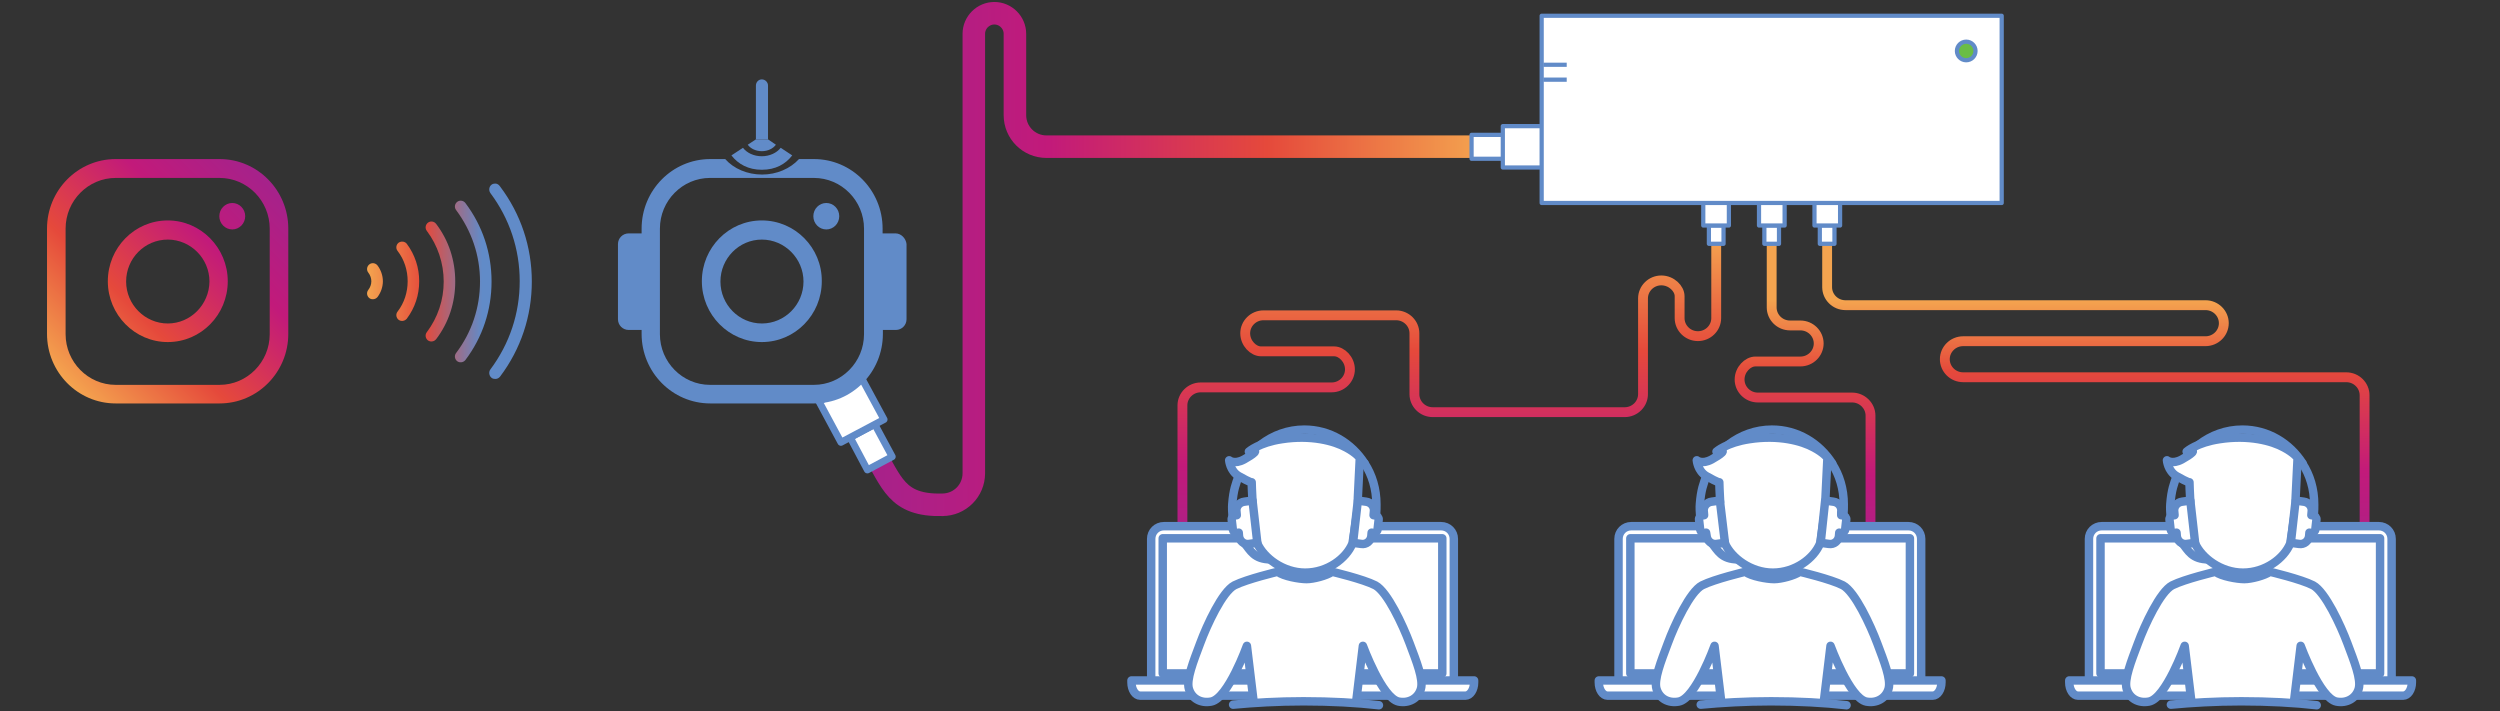 <?xml version="1.0" encoding="utf-8"?>
<!-- Generator: Adobe Illustrator 19.0.0, SVG Export Plug-In . SVG Version: 6.00 Build 0)  -->
<svg version="1.1" id="Layer_1" xmlns="http://www.w3.org/2000/svg" xmlns:xlink="http://www.w3.org/1999/xlink" x="0px" y="0px"
	 viewBox="0 0 888 252.7" style="enable-background:new 0 0 888 252.7;" xml:space="preserve">
<rect x="0" y="0" width="888" height="252.7" fill="#333333" stroke="none"/>
<style type="text/css">
	.st0{fill:none;stroke:url(#XMLID_117_);stroke-width:8;stroke-miterlimit:10;}
	.st1{fill:none;stroke:url(#XMLID_118_);stroke-width:3.5;stroke-miterlimit:10;}
	.st2{fill:none;stroke:url(#XMLID_119_);stroke-width:3.5;stroke-miterlimit:10;}
	.st3{fill:#FFFFFF;stroke:#618BC8;stroke-width:2.498;stroke-linecap:round;stroke-linejoin:round;stroke-miterlimit:10;}
	.st4{fill:#FFFFFF;stroke:#618BC8;stroke-width:1.5;stroke-linecap:round;stroke-linejoin:round;stroke-miterlimit:10;}
	.st5{fill:none;stroke:url(#XMLID_120_);stroke-width:3.5;stroke-miterlimit:10;}
	.st6{fill:url(#XMLID_121_);}
	.st7{fill:none;}
	.st8{fill:#618BC8;}
	.st9{fill:#FFFFFF;stroke:#618BC8;stroke-width:3;stroke-linecap:round;stroke-linejoin:round;stroke-miterlimit:10;}
	.st10{fill:none;stroke:#618BC8;stroke-width:3;stroke-linecap:round;stroke-linejoin:round;stroke-miterlimit:10;}
	.st11{fill:url(#XMLID_122_);}
	.st12{fill:#6ABD45;stroke:#618BC8;stroke-width:1.5;stroke-linecap:round;stroke-linejoin:round;stroke-miterlimit:10;}
	.st13{fill:none;stroke:#618BC8;stroke-width:1.5;stroke-linejoin:round;stroke-miterlimit:10;}
</style>
<linearGradient id="XMLID_117_" gradientUnits="userSpaceOnUse" x1="527.27" y1="91.98" x2="306.365" y2="91.98">
	<stop  offset="0" style="stop-color:#F4A44F"/>
	<stop  offset="0.35" style="stop-color:#E5493B"/>
	<stop  offset="0.699" style="stop-color:#C21A7A"/>
	<stop  offset="1" style="stop-color:#A5228B"/>
</linearGradient>
<path id="XMLID_102_" class="st0" d="M527.3,52.1H378.7h-7c-6.2,0-11.2-5-11.2-11.2l0,0v-2.6V12c0-4-3.3-7.3-7.3-7.3l0,0l0,0
	c-4,0-7.3,3.3-7.3,7.3v140.7v11v4.4c0,6.2-5,11.2-11.2,11.2l0,0h0.3c-16.8,0.5-18.1-8.2-25.2-19.6"/>
<linearGradient id="XMLID_118_" gradientUnits="userSpaceOnUse" x1="514.926" y1="84.23" x2="514.926" y2="199.895">
	<stop  offset="0" style="stop-color:#F4A44F"/>
	<stop  offset="0.35" style="stop-color:#E5493B"/>
	<stop  offset="0.699" style="stop-color:#C21A7A"/>
	<stop  offset="1" style="stop-color:#A5228B"/>
</linearGradient>
<path id="XMLID_101_" class="st1" d="M609.6,84.2v19.1v9.7c0,3.5-2.9,6.4-6.5,6.4l0,0c-3.6,0-6.5-2.9-6.5-6.4v-7.8
	c0-2.7-2.9-5.6-6.5-5.6l0,0c-3.6,0-6.5,2.9-6.5,6.4v34c0,3.5-2.9,6.4-6.5,6.4l0,0h-2.8H516h-3.4h-3.7c-3.6,0-6.5-2.9-6.5-6.4l0,0
	v-6.6v-15c0-3.5-2.9-6.4-6.5-6.4l0,0h-4.9h-42.2c-3.6,0-6.5,2.9-6.5,6.4l0,0c0,3.5,2.9,6.4,5.6,6.4h20.9h2.4h2.7
	c2.7,0,5.6,2.9,5.6,6.4l0,0c0,3.5-2.9,6.4-6.5,6.4h-41.5h-5l0,0c-3.6,0-6.5,2.9-6.5,6.4v55.7"/>
<linearGradient id="XMLID_119_" gradientUnits="userSpaceOnUse" x1="744.455" y1="83.37" x2="744.455" y2="203.509">
	<stop  offset="0.194" style="stop-color:#F4A44F"/>
	<stop  offset="0.404" style="stop-color:#E5493B"/>
	<stop  offset="0.699" style="stop-color:#C21A7A"/>
	<stop  offset="1" style="stop-color:#A5228B"/>
</linearGradient>
<path id="XMLID_100_" class="st2" d="M839.9,203.5v-63.1l0,0c0-3.5-2.9-6.4-6.5-6.4H697.3c-3.6,0-6.5-2.9-6.5-6.4l0,0
	c0-3.5,2.9-6.4,6.5-6.4h86.1c3.6,0,6.5-2.9,6.5-6.4l0,0c0-3.5-2.9-6.4-6.5-6.4H655.5c-3.6,0-6.5-2.9-6.5-6.4l0,0V83.4"/>
<g id="XMLID_97_">
	<polygon id="XMLID_99_" class="st3" points="302,155.4 308.1,166.9 316.9,162.2 310.7,150.7 	"/>
	<polygon id="XMLID_98_" class="st3" points="290.9,142.6 298.7,157.1 314,149 306.1,134.4 	"/>
</g>
<g id="XMLID_94_">
	<rect id="XMLID_96_" x="522.7" y="47.9" class="st4" width="11.2" height="8.5"/>
	<rect id="XMLID_95_" x="533.8" y="44.8" class="st4" width="14.2" height="14.7"/>
</g>
<linearGradient id="XMLID_120_" gradientUnits="userSpaceOnUse" x1="641.072" y1="82.64" x2="641.072" y2="205.096">
	<stop  offset="0.194" style="stop-color:#F4A44F"/>
	<stop  offset="0.404" style="stop-color:#E5493B"/>
	<stop  offset="0.699" style="stop-color:#C21A7A"/>
	<stop  offset="1" style="stop-color:#A5228B"/>
</linearGradient>
<path id="XMLID_93_" class="st5" d="M629.3,82.6v24.3v2.3l0,0c0,3.5,2.9,6.4,6.5,6.4h3.7c3.6,0,6.5,2.9,6.5,6.4l0,0
	c0,3.5-2.9,6.4-6.5,6.4h-2.7h-3.2h-10.1c-2.7,0-5.6,2.9-5.6,6.4l0,0c0,3.5,2.9,6.4,6.5,6.4h33.5c3.5,0,6.5,2.9,6.5,6.4l0,0v4.1v13.6
	v39.5"/>
<linearGradient id="XMLID_121_" gradientUnits="userSpaceOnUse" x1="3453.114" y1="135.886" x2="3525.002" y2="63.998" gradientTransform="matrix(1 0 0 1 -3429.488 0)">
	<stop  offset="0" style="stop-color:#F4A44F"/>
	<stop  offset="0.35" style="stop-color:#E5493B"/>
	<stop  offset="0.699" style="stop-color:#C21A7A"/>
	<stop  offset="1" style="stop-color:#A5228B"/>
</linearGradient>
<path id="XMLID_84_" class="st6" d="M59.6,78.3c-11.8,0-21.3,9.7-21.3,21.6c0,11.9,9.6,21.6,21.3,21.6c11.8,0,21.3-9.7,21.3-21.6
	C80.9,88,71.3,78.3,59.6,78.3z M59.6,114.9c-8.1,0-14.8-6.7-14.8-14.9c0-8.2,6.6-14.9,14.8-14.9c8.1,0,14.8,6.7,14.8,14.9
	C74.3,108.2,67.7,114.9,59.6,114.9z M82.5,72.1c-2.5,0-4.6,2.1-4.6,4.7c0,2.6,2.1,4.7,4.6,4.7c2.5,0,4.6-2.1,4.6-4.7
	C87.1,74.2,85,72.1,82.5,72.1z M78,56.5h-3.5l0,0H42.8l0,0h-1.7c-13.5,0-24.4,11.1-24.4,24.7v37.4c0,13.6,10.9,24.7,24.4,24.7H78
	c13.5,0,24.4-11.1,24.4-24.7V81.2C102.4,67.6,91.5,56.5,78,56.5z M60.8,62c-0.4,0-0.8,0-1.3,0c-0.4,0-0.8,0-1.3,0H60.8z M95.8,118.7
	c0,9.9-8,18-17.8,18H41.1c-9.8,0-17.8-8.1-17.8-18V81.2c0-9.9,8-18,17.8-18H78c9.8,0,17.8,8.1,17.8,18V118.7z"/>
<g id="XMLID_74_">
	<g id="XMLID_81_">
		<rect id="XMLID_83_" x="607" y="80.1" class="st4" width="5.2" height="6.5"/>
		<rect id="XMLID_82_" x="605" y="72" class="st4" width="9.1" height="8.1"/>
	</g>
	<g id="XMLID_78_">
		<rect id="XMLID_80_" x="626.7" y="80.1" class="st4" width="5.2" height="6.5"/>
		<rect id="XMLID_79_" x="624.8" y="72" class="st4" width="9.1" height="8.1"/>
	</g>
	<g id="XMLID_75_">
		<rect id="XMLID_77_" x="646.4" y="80.1" class="st4" width="5.2" height="6.5"/>
		<rect id="XMLID_76_" x="644.5" y="72" class="st4" width="9.1" height="8.1"/>
	</g>
</g>
<g id="XMLID_58_">
	<path id="XMLID_70_" class="st7" d="M289.1,63.2h-36.9c-9.8,0-17.8,8.1-17.8,18v37.4c0,9.9,8,18,17.8,18h36.9
		c9.8,0,17.8-8.1,17.8-18V81.2C306.9,71.3,298.9,63.2,289.1,63.2z M270.6,121.6c-11.8,0-21.3-9.7-21.3-21.6
		c0-11.9,9.6-21.6,21.3-21.6c11.8,0,21.3,9.7,21.3,21.6C292,111.9,282.4,121.6,270.6,121.6z M293.5,81.4c-2.5,0-4.6-2.1-4.6-4.7
		c0-2.6,2.1-4.7,4.6-4.7c2.5,0,4.6,2.1,4.6,4.7C298.1,79.3,296.1,81.4,293.5,81.4z"/>
	<path id="XMLID_69_" class="st7" d="M270.6,85c-8.1,0-14.7,6.7-14.7,14.9c0,8.2,6.6,14.9,14.7,14.9c8.1,0,14.8-6.7,14.8-14.9
		C285.4,91.7,278.8,85,270.6,85z"/>
	<path id="XMLID_68_" class="st8" d="M270.6,60.3c4.9,0,8.4-2,10.8-5.1l-4.1-2.7c-1.4,1.8-3.9,3-6.7,3c-2.9,0-5.3-1.2-6.7-3
		l-4.1,2.7C262.2,58.3,265.8,60.3,270.6,60.3z"/>
	<path id="XMLID_67_" class="st8" d="M265.6,51.4c1,1.4,2.9,2.3,5,2.3c2.1,0,4-0.9,5-2.3l-2.8-1.9h-4.3L265.6,51.4z"/>
	<path id="XMLID_64_" class="st8" d="M318.1,82.9h-4.6v-1.7c0-13.6-10.9-24.7-24.4-24.7h-5.3c-3.1,3.4-7.9,5.5-13.1,5.5
		c-5.3,0-10.1-2.1-13.1-5.5h-5.3c-13.5,0-24.4,11.1-24.4,24.7v1.7h-4.6c-2.1,0-3.8,1.7-3.8,3.8v26.7c0,2.1,1.7,3.8,3.8,3.8h4.6v1.4
		c0,13.6,10.9,24.7,24.4,24.7h36.9c13.5,0,24.4-11.1,24.4-24.7v-1.4h4.6c2.1,0,3.8-1.7,3.8-3.8V86.7
		C321.8,84.7,320.1,82.9,318.1,82.9z M306.9,118.7c0,9.9-8,18-17.8,18h-36.9c-9.8,0-17.8-8.1-17.8-18V81.2c0-9.9,8-18,17.8-18h36.9
		c9.8,0,17.8,8.1,17.8,18V118.7z"/>
	<ellipse id="XMLID_63_" class="st8" cx="293.5" cy="76.8" rx="4.6" ry="4.7"/>
	<path id="XMLID_60_" class="st8" d="M270.6,78.3c-11.8,0-21.3,9.7-21.3,21.6c0,11.9,9.6,21.6,21.3,21.6c11.8,0,21.3-9.7,21.3-21.6
		C292,88,282.4,78.3,270.6,78.3z M270.6,114.9c-8.1,0-14.7-6.7-14.7-14.9c0-8.2,6.6-14.9,14.7-14.9c8.1,0,14.8,6.7,14.8,14.9
		C285.4,108.2,278.8,114.9,270.6,114.9z"/>
	<path id="XMLID_59_" class="st8" d="M270.6,28.2c-1.2,0-2.1,1-2.1,2.2v19.1h4.3V30.4C272.8,29.2,271.8,28.2,270.6,28.2z"/>
</g>
<g id="XMLID_12_">
	<g id="XMLID_43_">
		<g id="XMLID_54_">
			<path id="XMLID_57_" class="st9" d="M516.4,244.7v-53.3c0-2.5-2-4.5-4.5-4.5h-98.5c-2.5,0-4.5,2-4.5,4.5v53.3H516.4z"/>
			<path id="XMLID_56_" class="st9" d="M401.9,241.7c0,0.2,0,0.5,0,0.7c0,2.6,1.4,4.7,3.1,4.7h115.5c1.7,0,3.1-2.1,3.1-4.7
				c0-0.3,0-0.5,0-0.7H401.9z"/>
			<rect id="XMLID_55_" x="413" y="191.2" class="st9" width="99.3" height="48"/>
		</g>
		<path id="XMLID_53_" class="st10" d="M440,169c-1,2.8-1.9,4.9-2.3,10.1c-0.1,0.9,0,3.4,0.1,4.3"/>
		<path id="XMLID_52_" class="st10" d="M484.7,164.6c-4.6-7.2-12.4-12-21.4-12c-5.8,0-11.1,2-15.4,5.3"/>
		<path id="XMLID_51_" class="st10" d="M488.8,182.6c0.1-0.9,0.1-2.6,0.1-3.5c0-5.4-1.5-10.4-4.2-14.5"/>
		<path id="XMLID_50_" class="st10" d="M451.4,198.7c-6,0-7.2-3.2-9.4-5.8"/>
		<path id="XMLID_49_" class="st9" d="M482.3,176.9l0.7-14.3c0,0-1.4-1.8-4.8-3.6c-4.3-2.4-12.6-4.6-22.9-3
			c-8.1,1.2-11.7,4.4-11.7,4.4c4.5-1.1,1.2,1.2-1.7,2.8c-3.5,1.9-5.3,0.3-5.3,0.3s0.3,3.8,3.4,5.6c4.4,2.5,4.6,2.2,4.6,2.2
			c0,0.1,0.1,3.9,0.3,7l-1.7,2.8l3.4,11.9c2.3,5.2,9.2,10.4,17,10.4c7.9,0,14.6-5,16.8-10.4l2-13.4L482.3,176.9z"/>
		<g id="XMLID_46_">
			<path id="XMLID_48_" class="st9" d="M482.3,177.8l2.9,0.4c1.8,0.2,3.1,1.8,2.8,3.6l-0.1,1.2l0.6,0.1c0.7,0.1,1.3,0.8,1.2,1.5
				l-0.4,3.5c-0.1,0.7-0.8,1.3-1.5,1.2l-0.6-0.1l-0.1,1.2c-0.2,1.8-1.8,3.1-3.6,2.8l-2.9-0.4L482.3,177.8z"/>
			<path id="XMLID_47_" class="st9" d="M444.9,177.8l-2.9,0.4c-1.8,0.2-3.1,1.8-2.8,3.6l0.1,1.2l-0.6,0.1c-0.7,0.1-1.3,0.8-1.2,1.5
				l0.4,3.5c0.1,0.7,0.8,1.3,1.5,1.2l0.6-0.1l0.1,1.2c0.2,1.8,1.8,3.1,3.6,2.8l2.9-0.4L444.9,177.8z"/>
		</g>
		<path id="XMLID_45_" class="st9" d="M481.7,249.3l2.4-19.9c0,0,6.8,18.6,12.7,19.8c3.6,0.7,6.9-1.1,7.9-4.5c1-3.4-1.6-9.8-4-16.2
			c-2.4-6.4-7.9-18.3-12.2-20.6c-4.3-2.2-15.3-4.8-15.3-4.8c-2,1.4-6.7,2.6-9.1,2.6c-2.6,0-8.2-1-10.3-2.6c0,0-10.9,2.6-15.3,4.8
			c-4.3,2.2-9.8,14.1-12.2,20.6c-2.4,6.4-5,12.9-4,16.2c1,3.4,4.2,5.2,7.9,4.5c6-1.1,12.7-19.8,12.7-19.8l2.4,19.9"/>
		<path id="XMLID_44_" class="st10" d="M438,250.3c7.4-0.7,15.9-1.2,25-1.2c9.8,0,18.9,0.5,26.8,1.4"/>
	</g>
	<g id="XMLID_28_">
		<g id="XMLID_39_">
			<path id="XMLID_42_" class="st9" d="M682.4,244.7v-53.3c0-2.5-2-4.5-4.5-4.5h-98.5c-2.5,0-4.5,2-4.5,4.5v53.3H682.4z"/>
			<path id="XMLID_41_" class="st9" d="M567.9,241.7c0,0.2,0,0.5,0,0.7c0,2.6,1.4,4.7,3.1,4.7h115.5c1.7,0,3.1-2.1,3.1-4.7
				c0-0.3,0-0.5,0-0.7H567.9z"/>
			<rect id="XMLID_40_" x="579.1" y="191.2" class="st9" width="99.3" height="48"/>
		</g>
		<path id="XMLID_38_" class="st10" d="M606.1,169c-1,2.8-1.9,4.9-2.3,10.1c-0.1,0.9,0,3.4,0.1,4.3"/>
		<path id="XMLID_37_" class="st10" d="M650.8,164.6c-4.6-7.2-12.4-12-21.4-12c-5.8,0-11.1,2-15.4,5.3"/>
		<path id="XMLID_36_" class="st10" d="M654.8,182.6c0.1-0.9,0.1-2.6,0.1-3.5c0-5.4-1.5-10.4-4.2-14.5"/>
		<path id="XMLID_35_" class="st10" d="M617.4,198.7c-6,0-7.2-3.2-9.4-5.8"/>
		<path id="XMLID_34_" class="st9" d="M648.4,176.9l0.7-14.3c0,0-1.4-1.8-4.8-3.6c-4.3-2.4-12.6-4.6-22.9-3
			c-8.1,1.2-11.7,4.4-11.7,4.4c4.5-1.1,1.2,1.2-1.7,2.8c-3.5,1.9-5.3,0.3-5.3,0.3s0.3,3.8,3.4,5.6c4.4,2.5,4.6,2.2,4.6,2.2
			c0,0.1,0.1,3.9,0.3,7l-1.7,2.8l3.4,11.9c2.3,5.2,9.2,10.4,17,10.4c7.9,0,14.6-5,16.8-10.4l2-13.4L648.4,176.9z"/>
		<g id="XMLID_31_">
			<path id="XMLID_33_" class="st9" d="M648.3,177.8l2.9,0.4c1.8,0.2,3.1,1.8,2.8,3.6L654,183l0.6,0.1c0.7,0.1,1.3,0.8,1.2,1.5
				l-0.4,3.5c-0.1,0.7-0.8,1.3-1.5,1.2l-0.6-0.1l-0.1,1.2c-0.2,1.8-1.8,3.1-3.6,2.8l-2.9-0.4L648.3,177.8z"/>
			<path id="XMLID_32_" class="st9" d="M610.9,177.8l-2.9,0.4c-1.8,0.2-3.1,1.8-2.8,3.6l0.1,1.2l-0.6,0.1c-0.7,0.1-1.3,0.8-1.2,1.5
				l0.4,3.5c0.1,0.7,0.8,1.3,1.5,1.2l0.6-0.1l0.2,1.2c0.2,1.8,1.8,3.1,3.6,2.8l2.9-0.4L610.9,177.8z"/>
		</g>
		<path id="XMLID_30_" class="st9" d="M647.8,249.3l2.4-19.9c0,0,6.8,18.6,12.7,19.8c3.6,0.7,6.9-1.1,7.9-4.5c1-3.4-1.6-9.8-4-16.2
			c-2.4-6.4-7.9-18.3-12.2-20.6c-4.3-2.2-15.3-4.8-15.3-4.8c-2,1.4-6.7,2.6-9.1,2.6c-2.6,0-8.2-1-10.3-2.6c0,0-10.9,2.6-15.3,4.8
			c-4.3,2.2-9.8,14.1-12.2,20.6c-2.4,6.4-5,12.9-4,16.2c1,3.4,4.2,5.2,7.9,4.5c6-1.1,12.7-19.8,12.7-19.8l2.4,19.9"/>
		<path id="XMLID_29_" class="st10" d="M604.1,250.3c7.4-0.7,15.9-1.2,25-1.2c9.8,0,18.9,0.5,26.8,1.4"/>
	</g>
	<g id="XMLID_13_">
		<g id="XMLID_24_">
			<path id="XMLID_27_" class="st9" d="M849.5,244.7v-53.3c0-2.5-2-4.5-4.5-4.5h-98.5c-2.5,0-4.5,2-4.5,4.5v53.3H849.5z"/>
			<path id="XMLID_26_" class="st9" d="M735,241.7c0,0.2,0,0.5,0,0.7c0,2.6,1.4,4.7,3.1,4.7h115.5c1.7,0,3.1-2.1,3.1-4.7
				c0-0.3,0-0.5,0-0.7H735z"/>
			<rect id="XMLID_25_" x="746.1" y="191.2" class="st9" width="99.3" height="48"/>
		</g>
		<path id="XMLID_23_" class="st10" d="M773.2,169c-1,2.8-1.9,4.9-2.3,10.1c-0.1,0.9,0,3.4,0.1,4.3"/>
		<path id="XMLID_22_" class="st10" d="M817.9,164.6c-4.6-7.2-12.4-12-21.4-12c-5.8,0-11.1,2-15.4,5.3"/>
		<path id="XMLID_21_" class="st10" d="M821.9,182.6c0.1-0.9,0.1-2.6,0.1-3.5c0-5.4-1.5-10.4-4.2-14.5"/>
		<path id="XMLID_20_" class="st10" d="M784.5,198.7c-6,0-7.2-3.2-9.4-5.8"/>
		<path id="XMLID_19_" class="st9" d="M815.4,176.9l0.7-14.3c0,0-1.4-1.8-4.8-3.6c-4.3-2.4-12.6-4.6-22.9-3
			c-8.1,1.2-11.7,4.4-11.7,4.4c4.5-1.1,1.2,1.2-1.7,2.8c-3.5,1.9-5.3,0.3-5.3,0.3s0.3,3.8,3.4,5.6c4.4,2.5,4.6,2.2,4.6,2.2
			c0,0.1,0.1,3.9,0.3,7l-1.7,2.8l3.4,11.9c2.3,5.2,9.2,10.4,17,10.4c7.9,0,14.6-5,16.8-10.4l2-13.4L815.4,176.9z"/>
		<g id="XMLID_16_">
			<path id="XMLID_18_" class="st9" d="M815.4,177.8l2.9,0.4c1.8,0.2,3.1,1.8,2.8,3.6L821,183l0.6,0.1c0.7,0.1,1.3,0.8,1.2,1.5
				l-0.4,3.5c-0.1,0.7-0.8,1.3-1.5,1.2l-0.6-0.1l-0.1,1.2c-0.2,1.8-1.8,3.1-3.6,2.8l-2.9-0.4L815.4,177.8z"/>
			<path id="XMLID_17_" class="st9" d="M778,177.8l-2.9,0.4c-1.8,0.2-3.1,1.8-2.8,3.6l0.1,1.2l-0.6,0.1c-0.7,0.1-1.3,0.8-1.2,1.5
				l0.4,3.5c0.1,0.7,0.8,1.3,1.5,1.2l0.6-0.1l0.1,1.2c0.2,1.8,1.8,3.1,3.6,2.8l2.9-0.4L778,177.8z"/>
		</g>
		<path id="XMLID_15_" class="st9" d="M814.8,249.3l2.4-19.9c0,0,6.8,18.6,12.7,19.8c3.6,0.7,6.9-1.1,7.9-4.5c1-3.4-1.6-9.8-4-16.2
			c-2.4-6.4-7.9-18.3-12.2-20.6c-4.3-2.2-15.3-4.8-15.3-4.8c-2,1.4-6.7,2.6-9.1,2.6c-2.6,0-8.2-1-10.3-2.6c0,0-10.9,2.6-15.3,4.8
			c-4.3,2.2-9.8,14.1-12.2,20.6c-2.4,6.4-5,12.9-4,16.2c1,3.4,4.2,5.2,7.9,4.5c6-1.1,12.7-19.8,12.7-19.8l2.4,19.9"/>
		<path id="XMLID_14_" class="st10" d="M771.1,250.3c7.4-0.7,15.9-1.2,25-1.2c9.8,0,18.9,0.5,26.8,1.4"/>
	</g>
</g>
<linearGradient id="XMLID_122_" gradientUnits="userSpaceOnUse" x1="130.409" y1="99.942" x2="188.882" y2="99.942">
	<stop  offset="0" style="stop-color:#F4A44F"/>
	<stop  offset="0.35" style="stop-color:#E5493B"/>
	<stop  offset="0.699" style="stop-color:#618BC8"/>
	<stop  offset="1" style="stop-color:#618BC8"/>
</linearGradient>
<path id="XMLID_6_" class="st11" d="M141.6,86.2c-0.9,0.7-1.1,2-0.4,2.9c2.4,3.1,3.6,6.9,3.6,10.8c0,3.9-1.2,7.7-3.6,10.8
	c-0.7,0.9-0.5,2.2,0.4,2.9c0.8,0.6,2,0.5,2.7-0.2c0.1-0.1,0.1-0.1,0.2-0.2c2.9-3.9,4.4-8.4,4.4-13.3c0-4.8-1.5-9.4-4.4-13.3
	C143.8,85.7,142.5,85.6,141.6,86.2z M131.2,93.9c-0.9,0.7-1.1,2-0.4,2.9c0.7,0.9,1.1,2,1.1,3.1c0,1.1-0.4,2.2-1.1,3.1
	c-0.7,0.9-0.5,2.2,0.4,2.9c0.8,0.6,2,0.5,2.7-0.2c0.1-0.1,0.1-0.1,0.2-0.2c1.2-1.6,1.9-3.6,1.9-5.6c0-2-0.7-4-1.9-5.6
	C133.4,93.4,132.1,93.2,131.2,93.9z M154.9,79.5c-0.7-0.9-2-1.1-2.9-0.4c-0.9,0.7-1.1,2-0.4,2.9c3.9,5.2,6,11.5,6,18
	c0,6.6-2.1,12.8-6,18c-0.7,0.9-0.5,2.2,0.4,2.9c0.8,0.6,2,0.5,2.7-0.2c0.1-0.1,0.1-0.1,0.2-0.2c4.5-5.9,6.8-13,6.8-20.5
	C161.7,92.5,159.4,85.4,154.9,79.5z M165.3,72.1c-0.7-0.9-2-1.1-2.9-0.4c-0.9,0.7-1.1,2-0.4,2.9c5.5,7.4,8.5,16.1,8.5,25.4
	c0,9.2-2.9,18-8.5,25.4c-0.7,0.9-0.5,2.2,0.4,2.9c0.8,0.6,2,0.5,2.7-0.2c0.1-0.1,0.1-0.1,0.2-0.2c6.1-8.1,9.3-17.7,9.3-27.9
	C174.6,89.8,171.4,80.2,165.3,72.1z M175.9,65.2c-0.5,0-0.9,0.1-1.3,0.4c-0.9,0.7-1.1,2-0.4,3c6.8,9.1,10.4,19.9,10.4,31.3
	c0,11.4-3.6,22.2-10.4,31.3c-0.7,0.9-0.5,2.3,0.4,3c0.4,0.3,0.8,0.4,1.3,0.4c0.6,0,1.1-0.2,1.5-0.6c0.1-0.1,0.1-0.1,0.2-0.2
	c7.4-9.8,11.3-21.5,11.3-33.8c0-12.3-3.9-24-11.3-33.8C177.2,65.6,176.6,65.2,175.9,65.2z"/>
<rect id="XMLID_5_" x="547.6" y="5.6" class="st4" width="163.4" height="66.5"/>
<circle id="XMLID_4_" class="st12" cx="698.4" cy="18.1" r="3.3"/>
<line id="XMLID_3_" class="st13" x1="548.2" y1="23" x2="556.5" y2="23"/>
<line id="XMLID_2_" class="st13" x1="548.2" y1="28.3" x2="556.5" y2="28.3"/>
</svg>
